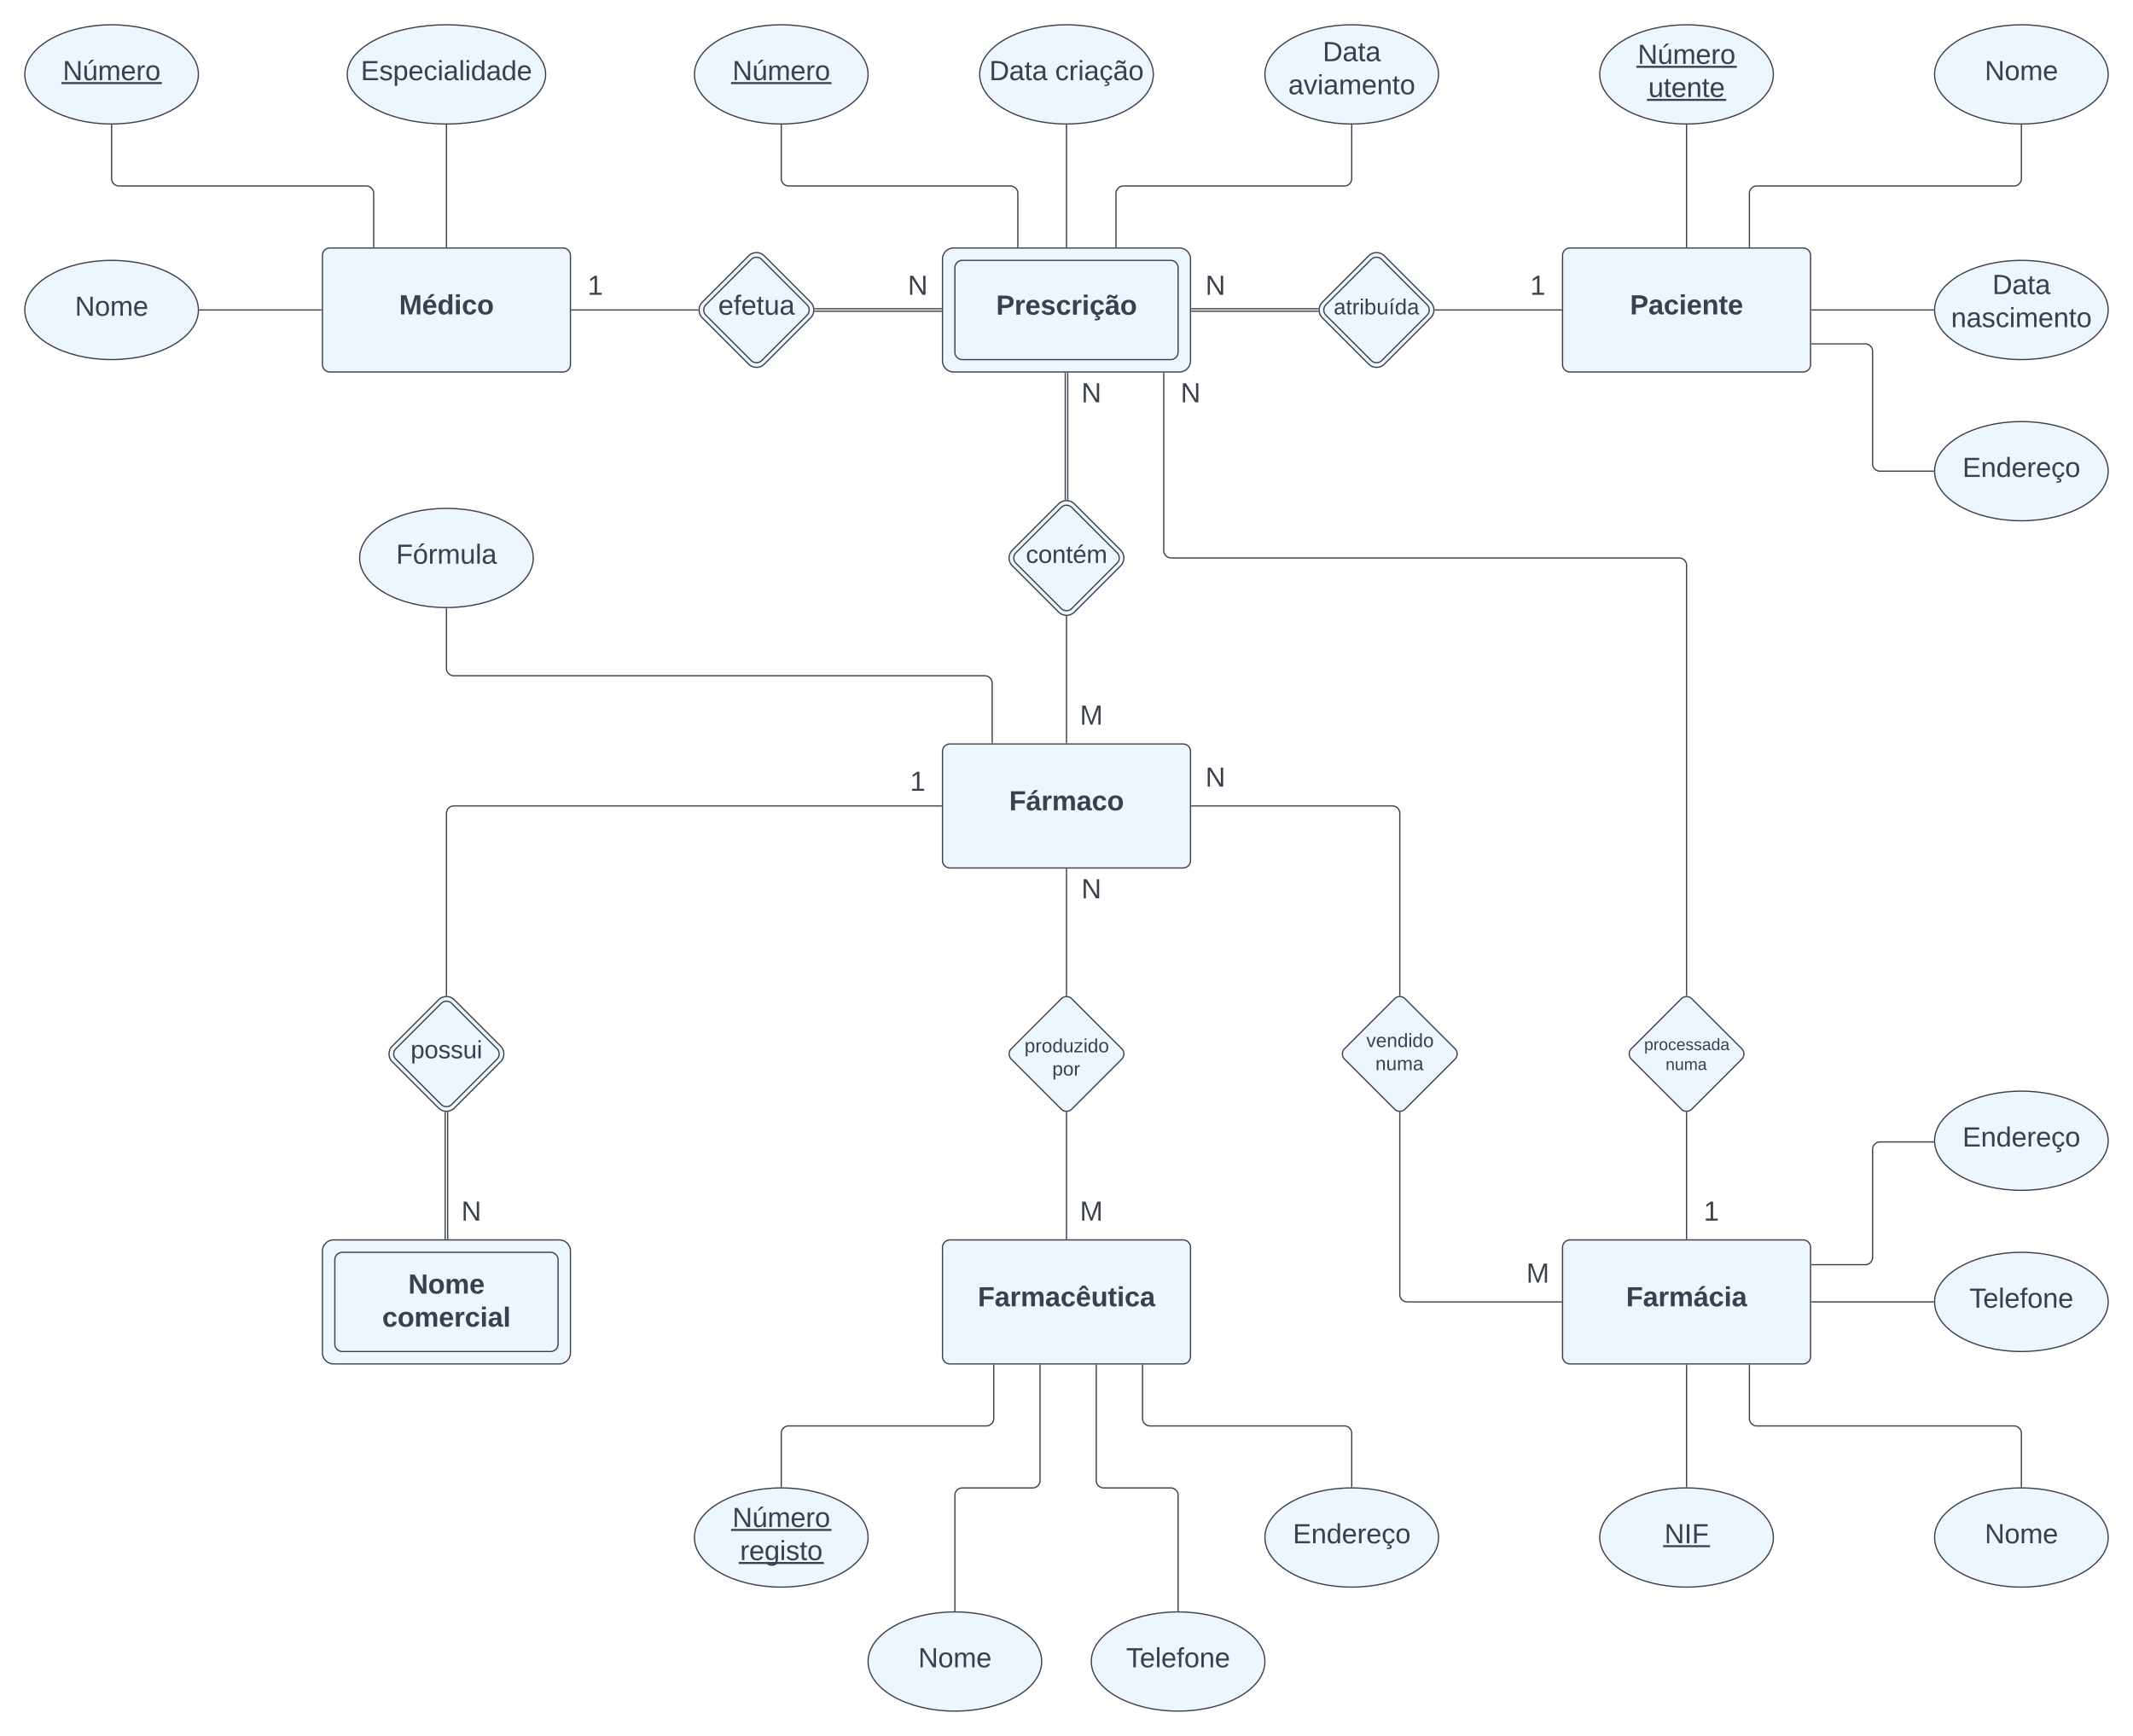 <svg xmlns="http://www.w3.org/2000/svg" xmlns:xlink="http://www.w3.org/1999/xlink" xmlns:lucid="lucid" width="1720" height="1400"><g transform="translate(-40 0)" lucid:page-tab-id="0_0"><path d="M0 0h2000v1500H0z" fill="#fff"/><path d="M800 209a9 9 0 0 1 9-9h182a9 9 0 0 1 9 9v82a9 9 0 0 1-9 9H809a9 9 0 0 1-9-9zM643.64 206.36a9 9 0 0 1 12.72 0l37.28 37.28a9 9 0 0 1 0 12.72l-37.28 37.28a9 9 0 0 1-12.72 0l-37.28-37.28a9 9 0 0 1 0-12.72zM1143.64 206.36a9 9 0 0 1 12.72 0l37.28 37.28a9 9 0 0 1 0 12.72l-37.28 37.28a9 9 0 0 1-12.72 0l-37.28-37.28a9 9 0 0 1 0-12.72zM893.64 406.36a9 9 0 0 1 12.72 0l37.28 37.28a9 9 0 0 1 0 12.72l-37.28 37.28a9 9 0 0 1-12.72 0l-37.28-37.28a9 9 0 0 1 0-12.72zM393.64 806.36a9 9 0 0 1 12.72 0l37.28 37.28a9 9 0 0 1 0 12.72l-37.28 37.28a9 9 0 0 1-12.72 0l-37.28-37.28a9 9 0 0 1 0-12.72zM300 1009a9 9 0 0 1 9-9h182a9 9 0 0 1 9 9v82a9 9 0 0 1-9 9H309a9 9 0 0 1-9-9z" stroke="#3a414a" fill="#edf5ff"/><path d="M500 220h40v20h-40z" fill="none"/><use xlink:href="#a" transform="matrix(1,0,0,1,500,220) translate(13.827 17.778)"/><path d="M810 216a6 6 0 0 1 6-6h168a6 6 0 0 1 6 6v68a6 6 0 0 1-6 6H816a6 6 0 0 1-6-6z" stroke="#3a414a" fill="#edf5ff"/><use xlink:href="#b" transform="matrix(1,0,0,1,822,222) translate(21.241 31.778)"/><path d="M300 206a6 6 0 0 1 6-6h188a6 6 0 0 1 6 6v88a6 6 0 0 1-6 6H306a6 6 0 0 1-6-6z" stroke="#3a414a" fill="#edf5ff"/><use xlink:href="#c" transform="matrix(1,0,0,1,312,212) translate(49.821 41.528)"/><path d="M1300 206a6 6 0 0 1 6-6h188a6 6 0 0 1 6 6v88a6 6 0 0 1-6 6h-188a6 6 0 0 1-6-6z" stroke="#3a414a" fill="#edf5ff"/><use xlink:href="#d" transform="matrix(1,0,0,1,1312,212) translate(42.383 41.528)"/><path d="M800 606a6 6 0 0 1 6-6h188a6 6 0 0 1 6 6v88a6 6 0 0 1-6 6H806a6 6 0 0 1-6-6z" stroke="#3a414a" fill="#edf5ff"/><use xlink:href="#e" transform="matrix(1,0,0,1,812,612) translate(41.765 41.528)"/><path d="M310 1016a6 6 0 0 1 6-6h168a6 6 0 0 1 6 6v68a6 6 0 0 1-6 6H316a6 6 0 0 1-6-6z" stroke="#3a414a" fill="#edf5ff"/><use xlink:href="#f" transform="matrix(1,0,0,1,322,1022) translate(47.198 21.278)"/><use xlink:href="#g" transform="matrix(1,0,0,1,322,1022) translate(26.179 47.944)"/><path d="M800 1006a6 6 0 0 1 6-6h188a6 6 0 0 1 6 6v88a6 6 0 0 1-6 6H806a6 6 0 0 1-6-6z" stroke="#3a414a" fill="#edf5ff"/><use xlink:href="#h" transform="matrix(1,0,0,1,812,1012) translate(16.488 41.528)"/><path d="M1300 1006a6 6 0 0 1 6-6h188a6 6 0 0 1 6 6v88a6 6 0 0 1-6 6h-188a6 6 0 0 1-6-6z" stroke="#3a414a" fill="#edf5ff"/><use xlink:href="#i" transform="matrix(1,0,0,1,1312,1012) translate(39.265 41.528)"/><path d="M200 60c0 22.1-31.34 40-70 40S60 82.1 60 60s31.34-40 70-40 70 17.9 70 40z" stroke="#3a414a" fill="#edf5ff"/><use xlink:href="#j" transform="matrix(1,0,0,1,65,25) translate(25.586 39.653)"/><path d="M200 250c0 22.1-31.34 40-70 40s-70-17.9-70-40 31.34-40 70-40 70 17.9 70 40z" stroke="#3a414a" fill="#edf5ff"/><use xlink:href="#k" transform="matrix(1,0,0,1,65,215) translate(35.432 39.653)"/><path d="M480 60c0 22.1-35.82 40-80 40s-80-17.9-80-40 35.82-40 80-40 80 17.9 80 40z" stroke="#3a414a" fill="#edf5ff"/><use xlink:href="#l" transform="matrix(1,0,0,1,325,25) translate(5.957 39.653)"/><path d="M201 250h98" stroke="#3a414a" fill="none"/><path d="M201 250.5h-.52l.02-.5-.02-.5h.53zM299.5 250.5h-.5v-1h.5z" stroke="#3a414a" stroke-width=".05" fill="#3a414a"/><path d="M400 101v98" stroke="#3a414a" fill="none"/><path d="M400 100.5h.5v.5h-1v-.52zM400.5 199.5h-1v-.5h1z" stroke="#3a414a" stroke-width=".05" fill="#3a414a"/><path d="M130 101v43a6 6 0 0 0 6 6h199.33a6 6 0 0 1 6 6v43" stroke="#3a414a" fill="none"/><path d="M130 100.5l.5-.02v.53h-1v-.52zM341.83 199.5h-1v-.5h1z" stroke="#3a414a" stroke-width=".05" fill="#3a414a"/><path d="M740 60c0 22.1-31.34 40-70 40s-70-17.9-70-40 31.34-40 70-40 70 17.9 70 40z" stroke="#3a414a" fill="#edf5ff"/><use xlink:href="#j" transform="matrix(1,0,0,1,605,25) translate(25.586 39.653)"/><path d="M670 101v43a6 6 0 0 0 6 6h178.76a6 6 0 0 1 6 6v43" stroke="#3a414a" fill="none"/><path d="M670 100.5l.5-.02v.53h-1v-.52zM861.26 199.5h-1v-.5h1z" stroke="#3a414a" stroke-width=".05" fill="#3a414a"/><path d="M970 60c0 22.1-31.34 40-70 40s-70-17.9-70-40 31.34-40 70-40 70 17.9 70 40z" stroke="#3a414a" fill="#edf5ff"/><use xlink:href="#m" transform="matrix(1,0,0,1,835,25) translate(2.747 39.653)"/><use xlink:href="#n" transform="matrix(1,0,0,1,835,25) translate(55.772 39.653)"/><path d="M900 101v98.5" stroke="#3a414a" fill="none"/><path d="M900 100.5l.5-.02v.53h-1v-.52z" stroke="#3a414a" stroke-width=".05" fill="#3a414a"/><path d="M900 199.5v.5" stroke="#3a414a" fill="none"/><path d="M1200 60c0 22.1-31.34 40-70 40s-70-17.9-70-40 31.34-40 70-40 70 17.9 70 40z" stroke="#3a414a" fill="#edf5ff"/><use xlink:href="#o" transform="matrix(1,0,0,1,1065,25) translate(41.579 24.34)"/><use xlink:href="#p" transform="matrix(1,0,0,1,1065,25) translate(13.832 51.007)"/><path d="M1130 101v43a6 6 0 0 1-6 6H945.9a6 6 0 0 0-6 6v43" stroke="#3a414a" fill="none"/><path d="M1130 100.5l.5-.02v.53h-1v-.52zM940.4 199.5h-1v-.5h1z" stroke="#3a414a" stroke-width=".05" fill="#3a414a"/><path d="M1470 60c0 22.1-31.34 40-70 40s-70-17.9-70-40 31.34-40 70-40 70 17.9 70 40z" stroke="#3a414a" fill="#edf5ff"/><use xlink:href="#q" transform="matrix(1,0,0,1,1335,25) translate(25.591 26.528)"/><use xlink:href="#r" transform="matrix(1,0,0,1,1335,25) translate(34.141 53.194)"/><path d="M1740 60c0 22.1-31.34 40-70 40s-70-17.9-70-40 31.34-40 70-40 70 17.9 70 40z" stroke="#3a414a" fill="#edf5ff"/><use xlink:href="#s" transform="matrix(1,0,0,1,1605,25) translate(35.432 39.653)"/><path d="M1740 250c0 22.1-31.34 40-70 40s-70-17.9-70-40 31.34-40 70-40 70 17.9 70 40z" stroke="#3a414a" fill="#edf5ff"/><use xlink:href="#o" transform="matrix(1,0,0,1,1605,215) translate(41.579 22.153)"/><use xlink:href="#t" transform="matrix(1,0,0,1,1605,215) translate(8.277 48.819)"/><path d="M1740 380c0 22.1-31.34 40-70 40s-70-17.9-70-40 31.34-40 70-40 70 17.9 70 40z" stroke="#3a414a" fill="#edf5ff"/><use xlink:href="#u" transform="matrix(1,0,0,1,1605,345) translate(17.5 39.653)"/><path d="M1400 101v98" stroke="#3a414a" fill="none"/><path d="M1400 100.5l.5-.02v.53h-1v-.52zM1400.5 199.5h-1v-.5h1z" stroke="#3a414a" stroke-width=".05" fill="#3a414a"/><path d="M1670 101v43a6 6 0 0 1-6 6h-207.33a6 6 0 0 0-6 6v43" stroke="#3a414a" fill="none"/><path d="M1670 100.5l.5-.02v.53h-1v-.52zM1451.17 199.5h-1v-.5h1z" stroke="#3a414a" stroke-width=".05" fill="#3a414a"/><path d="M1599 250h-98" stroke="#3a414a" fill="none"/><path d="M1599.5 250l.02.5h-.53v-1h.52zM1501 250.5h-.5v-1h.5z" stroke="#3a414a" stroke-width=".05" fill="#3a414a"/><path d="M1599 380h-43a6 6 0 0 1-6-6v-90.67a6 6 0 0 0-6-6h-43" stroke="#3a414a" fill="none"/><path d="M1599.5 380l.02.5h-.53v-1h.52zM1501 277.83h-.5v-1h.5z" stroke="#3a414a" stroke-width=".05" fill="#3a414a"/><path d="M470 450c0 22.1-31.34 40-70 40s-70-17.9-70-40 31.34-40 70-40 70 17.9 70 40z" stroke="#3a414a" fill="#edf5ff"/><use xlink:href="#v" transform="matrix(1,0,0,1,335,415) translate(24.383 39.653)"/><path d="M840.07 599v-48a6 6 0 0 0-6-6H406a6 6 0 0 1-6-6v-48" stroke="#3a414a" fill="none"/><path d="M840.57 599.5h-1v-.5h1zM400 490.5l.5-.02v.53h-1v-.52z" stroke="#3a414a" stroke-width=".05" fill="#3a414a"/><path d="M740 1240c0 22.1-31.34 40-70 40s-70-17.9-70-40 31.34-40 70-40 70 17.9 70 40z" stroke="#3a414a" fill="#edf5ff"/><use xlink:href="#q" transform="matrix(1,0,0,1,605,1205) translate(25.591 26.528)"/><use xlink:href="#w" transform="matrix(1,0,0,1,605,1205) translate(31.733 53.194)"/><path d="M880 1340c0 22.1-31.34 40-70 40s-70-17.9-70-40 31.34-40 70-40 70 17.9 70 40z" stroke="#3a414a" fill="#edf5ff"/><use xlink:href="#s" transform="matrix(1,0,0,1,745,1305) translate(35.432 39.653)"/><path d="M1200 1240c0 22.1-31.34 40-70 40s-70-17.9-70-40 31.34-40 70-40 70 17.9 70 40z" stroke="#3a414a" fill="#edf5ff"/><use xlink:href="#u" transform="matrix(1,0,0,1,1065,1205) translate(17.5 39.653)"/><path d="M670 1199v-43a6 6 0 0 1 6-6h159.33a6 6 0 0 0 6-6v-43" stroke="#3a414a" fill="none"/><path d="M670.5 1199.52l-.5-.02-.5.02v-.53h1zM841.83 1101h-1v-.5h1z" stroke="#3a414a" stroke-width=".05" fill="#3a414a"/><path d="M810 1299v-93a6 6 0 0 1 6-6h56.67a6 6 0 0 0 6-6v-93" stroke="#3a414a" fill="none"/><path d="M810.5 1299.52l-.5-.02-.5.02v-.53h1zM879.17 1101h-1v-.5h1z" stroke="#3a414a" stroke-width=".05" fill="#3a414a"/><path d="M1130 1199v-43a6 6 0 0 0-6-6H967.33a6 6 0 0 1-6-6v-43" stroke="#3a414a" fill="none"/><path d="M1130.5 1199.52l-.5-.02-.5.02v-.53h1zM961.83 1101h-1v-.5h1z" stroke="#3a414a" stroke-width=".05" fill="#3a414a"/><path d="M1060 1340c0 22.1-31.34 40-70 40s-70-17.9-70-40 31.34-40 70-40 70 17.9 70 40z" stroke="#3a414a" fill="#edf5ff"/><use xlink:href="#x" transform="matrix(1,0,0,1,925,1305) translate(23.086 39.653)"/><path d="M990 1299v-93a6 6 0 0 0-6-6h-54a6 6 0 0 1-6-6v-93" stroke="#3a414a" fill="none"/><path d="M990.5 1299.52l-.5-.02-.5.02v-.53h1zM924.5 1101h-1v-.5h1z" stroke="#3a414a" stroke-width=".05" fill="#3a414a"/><path d="M1470 1240c0 22.1-31.34 40-70 40s-70-17.9-70-40 31.34-40 70-40 70 17.9 70 40z" stroke="#3a414a" fill="#edf5ff"/><use xlink:href="#y" transform="matrix(1,0,0,1,1335,1205) translate(47.16 39.653)"/><path d="M1740 1240c0 22.1-31.34 40-70 40s-70-17.9-70-40 31.34-40 70-40 70 17.9 70 40z" stroke="#3a414a" fill="#edf5ff"/><use xlink:href="#s" transform="matrix(1,0,0,1,1605,1205) translate(35.432 39.653)"/><path d="M1740 1050c0 22.1-31.34 40-70 40s-70-17.9-70-40 31.34-40 70-40 70 17.9 70 40z" stroke="#3a414a" fill="#edf5ff"/><use xlink:href="#x" transform="matrix(1,0,0,1,1605,1015) translate(23.086 39.653)"/><path d="M1740 920c0 22.1-31.34 40-70 40s-70-17.9-70-40 31.34-40 70-40 70 17.9 70 40z" stroke="#3a414a" fill="#edf5ff"/><use xlink:href="#u" transform="matrix(1,0,0,1,1605,885) translate(17.5 39.653)"/><path d="M1400 1101v98" stroke="#3a414a" fill="none"/><path d="M1400.5 1101h-1v-.5h1zM1400.5 1199.52l-.5-.02-.5.02v-.53h1z" stroke="#3a414a" stroke-width=".05" fill="#3a414a"/><path d="M1450.67 1101v43a6 6 0 0 0 6 6H1664a6 6 0 0 1 6 6v43" stroke="#3a414a" fill="none"/><path d="M1451.17 1101h-1v-.5h1zM1670.5 1199.52l-.5-.02-.5.02v-.53h1z" stroke="#3a414a" stroke-width=".05" fill="#3a414a"/><path d="M1501 1050h98" stroke="#3a414a" fill="none"/><path d="M1501 1050.5h-.5v-1h.5zM1599.5 1050l.02.5h-.53v-1h.52z" stroke="#3a414a" stroke-width=".05" fill="#3a414a"/><path d="M1501 1020h43.02a6 6 0 0 0 6-6v-87.03a6 6 0 0 1 6-6h43" stroke="#3a414a" fill="none"/><path d="M1501 1020.5h-.5v-1h.5zM1599.55 921.47h-.53v-1h.5z" stroke="#3a414a" stroke-width=".05" fill="#3a414a"/><path d="M645.76 209.24a6 6 0 0 1 8.48 0l36.52 36.52a6 6 0 0 1 0 8.48l-36.52 36.52a6 6 0 0 1-8.48 0l-36.52-36.52a6 6 0 0 1 0-8.48z" stroke="#3a414a" fill="#edf5ff"/><use xlink:href="#z" transform="matrix(1,0,0,1,610,210) translate(9.141 43.788)"/><path d="M501 250h101.73" stroke="#3a414a" fill="none"/><path d="M501 250.5h-.5v-1h.5zM603.23 250l.04.5h-.56v-1h.57z" stroke="#3a414a" stroke-width=".05" fill="#3a414a"/><path d="M697.27 249H799M697.27 251H799" stroke="#3a414a" fill="none"/><path d="M697.3 249.5h-.57l-.07-1h.63zM697.3 251.5h-.65l.08-1h.56zM799.5 249.5h-.5v-1h.5zM799.5 251.5h-.5v-1h.5z" stroke="#3a414a" stroke-width=".05" fill="#3a414a"/><path d="M1001 249h101.73M1001 251h101.73" stroke="#3a414a" fill="none"/><path d="M1001 249.5h-.5v-1h.5zM1001 251.5h-.5v-1h.5zM1103.34 248.5l-.07 1h-.56v-1h.65zM1103.34 251.5h-.63v-1h.57z" stroke="#3a414a" stroke-width=".05" fill="#3a414a"/><path d="M1197.27 250H1299" stroke="#3a414a" fill="none"/><path d="M1197.3 250.5h-.57l.04-.5-.04-.5h.56zM1299.5 250.5h-.5v-1h.5z" stroke="#3a414a" stroke-width=".05" fill="#3a414a"/><path d="M901 301v101.73M899 301v101.73" stroke="#3a414a" fill="none"/><path d="M901.5 301h-1v-.5h1zM899.5 301h-1v-.5h1zM901.5 403.35l-1-.08v-.56h1zM899.5 403.27l-1 .07v-.63h1z" stroke="#3a414a" stroke-width=".05" fill="#3a414a"/><path d="M900 497.27V599" stroke="#3a414a" fill="none"/><path d="M900 496.77l.5-.04v.56h-1v-.57zM900.5 599.5h-1v-.5h1z" stroke="#3a414a" stroke-width=".05" fill="#3a414a"/><path d="M1145.76 209.24a6 6 0 0 1 8.48 0l36.52 36.52a6 6 0 0 1 0 8.48l-36.52 36.52a6 6 0 0 1-8.48 0l-36.52-36.52a6 6 0 0 1 0-8.48z" stroke="#3a414a" fill="#edf5ff"/><use xlink:href="#A" transform="matrix(1,0,0,1,1110,210) translate(5.481 43.556)"/><path d="M895.76 409.24a6 6 0 0 1 8.48 0l36.52 36.52a6 6 0 0 1 0 8.48l-36.52 36.52a6 6 0 0 1-8.48 0l-36.52-36.52a6 6 0 0 1 0-8.48z" stroke="#3a414a" fill="#edf5ff"/><use xlink:href="#B" transform="matrix(1,0,0,1,860,410) translate(7.25 44)"/><path d="M760 220h40v20h-40z" fill="none"/><use xlink:href="#C" transform="matrix(1,0,0,1,760,220) translate(12.006 17.778)"/><path d="M1000 220h40v20h-40z" fill="none"/><use xlink:href="#C" transform="matrix(1,0,0,1,1000,220) translate(12.006 17.778)"/><path d="M1260 220h40v20h-40z" fill="none"/><use xlink:href="#a" transform="matrix(1,0,0,1,1260,220) translate(13.827 17.778)"/><path d="M900 560h40v40h-40z" fill="none"/><use xlink:href="#D" transform="matrix(1,0,0,1,900,560) translate(10.772 24.444)"/><path d="M900 300h40v40h-40z" fill="none"/><use xlink:href="#C" transform="matrix(1,0,0,1,900,300) translate(12.006 24.444)"/><path d="M395.76 809.24a6 6 0 0 1 8.48 0l36.52 36.52a6 6 0 0 1 0 8.48l-36.52 36.52a6 6 0 0 1-8.48 0l-36.52-36.52a6 6 0 0 1 0-8.48z" stroke="#3a414a" fill="#edf5ff"/><use xlink:href="#E" transform="matrix(1,0,0,1,360,810) translate(11.144 43.5)"/><path d="M401 897.27V999M399 897.27V999" stroke="#3a414a" fill="none"/><path d="M401.5 897.3h-1v-.57l1-.07zM398.5 896.66l1 .07v.56h-1v-.65zM401.5 999.5h-1v-.5h1zM399.5 999.5h-1v-.5h1z" stroke="#3a414a" stroke-width=".05" fill="#3a414a"/><path d="M400 802.73V656a6 6 0 0 1 6-6h393" stroke="#3a414a" fill="none"/><path d="M400.5 803.27l-.5-.04-.5.04v-.56h1zM799.5 650.5h-.5v-1h.5z" stroke="#3a414a" stroke-width=".05" fill="#3a414a"/><path d="M400 960h40v40h-40z" fill="none"/><use xlink:href="#C" transform="matrix(1,0,0,1,400,960) translate(12.006 24.444)"/><path d="M760 620h40v20h-40z" fill="none"/><use xlink:href="#a" transform="matrix(1,0,0,1,760,620) translate(13.827 17.778)"/><path d="M895.76 805.5a6 6 0 0 1 8.48 0l40.27 40.26a6 6 0 0 1 0 8.48l-40.26 40.27a6 6 0 0 1-8.48 0l-40.27-40.26a6 6 0 0 1 0-8.48z" stroke="#3a414a" fill="#edf5ff"/><use xlink:href="#F" transform="matrix(1,0,0,1,856.25,806.25) translate(9.912 42.454)"/><use xlink:href="#G" transform="matrix(1,0,0,1,856.25,806.25) translate(32.292 61.121)"/><path d="M900 897.27V999" stroke="#3a414a" fill="none"/><path d="M900 896.77l.5-.04v.55h-1v-.55zM900.5 999.5h-1v-.5h1z" stroke="#3a414a" stroke-width=".05" fill="#3a414a"/><path d="M900 802.73V701" stroke="#3a414a" fill="none"/><path d="M900.5 803.27l-.5-.04-.5.04v-.55h1zM900.5 701h-1v-.5h1z" stroke="#3a414a" stroke-width=".05" fill="#3a414a"/><path d="M900 960h40v40h-40z" fill="none"/><use xlink:href="#D" transform="matrix(1,0,0,1,900,960) translate(10.772 24.444)"/><path d="M900 700h40v40h-40z" fill="none"/><use xlink:href="#C" transform="matrix(1,0,0,1,900,700) translate(12.006 24.444)"/><path d="M1395.76 805.5a6 6 0 0 1 8.48 0l40.27 40.26a6 6 0 0 1 0 8.48l-40.26 40.27a6 6 0 0 1-8.48 0l-40.27-40.26a6 6 0 0 1 0-8.48z" stroke="#3a414a" fill="#edf5ff"/><use xlink:href="#H" transform="matrix(1,0,0,1,1356.25,806.25) translate(9.579 40.677)"/><use xlink:href="#I" transform="matrix(1,0,0,1,1356.25,806.25) translate(26.857 56.677)"/><path d="M978.4 301v143a6 6 0 0 0 6 6H1394a6 6 0 0 1 6 6v346.73" stroke="#3a414a" fill="none"/><path d="M978.9 301h-1v-.5h1zM1400.5 803.27l-.5-.04-.5.04v-.55h1z" stroke="#3a414a" stroke-width=".05" fill="#3a414a"/><path d="M1400 897.27V999" stroke="#3a414a" fill="none"/><path d="M1400 896.77l.5-.04v.55h-1v-.55zM1400.5 999.5h-1v-.5h1z" stroke="#3a414a" stroke-width=".05" fill="#3a414a"/><path d="M980 300h40v40h-40z" fill="none"/><use xlink:href="#C" transform="matrix(1,0,0,1,980,300) translate(12.006 24.444)"/><path d="M1400 960h40v40h-40z" fill="none"/><use xlink:href="#a" transform="matrix(1,0,0,1,1400,960) translate(13.827 24.444)"/><path d="M1164.5 805.5a6 6 0 0 1 8.5 0l40.26 40.26a6 6 0 0 1 0 8.48L1173 894.5a6 6 0 0 1-8.5 0l-40.26-40.26a6 6 0 0 1 0-8.48z" stroke="#3a414a" fill="#edf5ff"/><use xlink:href="#J" transform="matrix(1,0,0,1,1125,806.25) translate(16.804 38.194)"/><use xlink:href="#K" transform="matrix(1,0,0,1,1125,806.25) translate(24.082 56.861)"/><path d="M1001 650h161.75a6 6 0 0 1 6 6v146.73" stroke="#3a414a" fill="none"/><path d="M1001 650.5h-.5v-1h.5zM1169.25 803.27l-.5-.04-.5.04v-.55h1z" stroke="#3a414a" stroke-width=".05" fill="#3a414a"/><path d="M1168.75 897.27V1044a6 6 0 0 0 6 6H1299" stroke="#3a414a" fill="none"/><path d="M1168.75 896.77l.5-.04v.55h-1v-.55zM1299.5 1050.5h-.5v-1h.5z" stroke="#3a414a" stroke-width=".05" fill="#3a414a"/><path d="M1260 1010h40v40h-40z" fill="none"/><g><use xlink:href="#D" transform="matrix(1,0,0,1,1260,1010) translate(10.772 24.444)"/></g><path d="M1000 610h40v40h-40z" fill="none"/><g><use xlink:href="#C" transform="matrix(1,0,0,1,1000,610) translate(12.006 24.444)"/></g><defs><path fill="#3a414a" d="M27 0v-27h64v-190l-56 39v-29l58-41h29v221h61V0H27" id="L"/><use transform="matrix(0.062,0,0,0.062,0,0)" xlink:href="#L" id="a"/><path fill="#3a414a" d="M24-248c93 1 206-16 204 79-1 75-69 88-152 82V0H24v-248zm52 121c47 0 100 7 100-41 0-47-54-39-100-39v80" id="M"/><path fill="#3a414a" d="M135-150c-39-12-60 13-60 57V0H25l-1-190h47c2 13-1 29 3 40 6-28 27-53 61-41v41" id="N"/><path fill="#3a414a" d="M185-48c-13 30-37 53-82 52C43 2 14-33 14-96s30-98 90-98c62 0 83 45 84 108H66c0 31 8 55 39 56 18 0 30-7 34-22zm-45-69c5-46-57-63-70-21-2 6-4 13-4 21h74" id="O"/><path fill="#3a414a" d="M137-138c1-29-70-34-71-4 15 46 118 7 119 86 1 83-164 76-172 9l43-7c4 19 20 25 44 25 33 8 57-30 24-41C81-84 22-81 20-136c-2-80 154-74 161-7" id="P"/><path fill="#3a414a" d="M190-63c-7 42-38 67-86 67-59 0-84-38-90-98-12-110 154-137 174-36l-49 2c-2-19-15-32-35-32-30 0-35 28-38 64-6 74 65 87 74 30" id="Q"/><path fill="#3a414a" d="M25-224v-37h50v37H25zM25 0v-190h50V0H25" id="R"/><path fill="#3a414a" d="M190-63c-7 42-38 67-86 67-59 0-84-38-90-98-12-110 154-137 174-36l-49 2c-2-19-15-32-35-32-30 0-35 28-38 64-6 74 65 87 74 30zm-84 77c20 1 33 9 33 27 0 32-36 36-71 33V53c15 1 39 4 39-11 0-13-16-12-31-12L87 0h25" id="S"/><path fill="#3a414a" d="M132-34C116-15 102 5 68 4 31 3 10-16 10-54c-1-60 55-63 116-61 1-26-3-47-28-47-18 1-26 9-28 27l-52-2c7-38 36-58 82-57s74 22 75 68l1 82c-1 14 12 18 25 15v27c-30 8-71 5-69-32zm-48 3c29 0 43-24 42-57-32 0-66-3-65 30 0 17 8 27 23 27zm82-228c-2 27-9 52-40 51-27-1-66-46-73 0H29c0-29 9-51 39-51 28 0 66 44 74 0h24" id="T"/><path fill="#3a414a" d="M110-194c64 0 96 36 96 99 0 64-35 99-97 99-61 0-95-36-95-99 0-62 34-99 96-99zm-1 164c35 0 45-28 45-65 0-40-10-65-43-65-34 0-45 26-45 65 0 36 10 65 43 65" id="U"/><g id="b"><use transform="matrix(0.062,0,0,0.062,0,0)" xlink:href="#M"/><use transform="matrix(0.062,0,0,0.062,14.815,0)" xlink:href="#N"/><use transform="matrix(0.062,0,0,0.062,23.457,0)" xlink:href="#O"/><use transform="matrix(0.062,0,0,0.062,35.802,0)" xlink:href="#P"/><use transform="matrix(0.062,0,0,0.062,48.148,0)" xlink:href="#Q"/><use transform="matrix(0.062,0,0,0.062,60.494,0)" xlink:href="#N"/><use transform="matrix(0.062,0,0,0.062,69.136,0)" xlink:href="#R"/><use transform="matrix(0.062,0,0,0.062,75.309,0)" xlink:href="#S"/><use transform="matrix(0.062,0,0,0.062,87.654,0)" xlink:href="#T"/><use transform="matrix(0.062,0,0,0.062,100,0)" xlink:href="#U"/></g><path fill="#3a414a" d="M230 0l2-204L168 0h-37L68-204 70 0H24v-248h70l56 185 57-185h69V0h-46" id="V"/><path fill="#3a414a" d="M185-48c-13 30-37 53-82 52C43 2 14-33 14-96s30-98 90-98c62 0 83 45 84 108H66c0 31 8 55 39 56 18 0 30-7 34-22zm-45-69c5-46-57-63-70-21-2 6-4 13-4 21h74zm-67-91v-5l45-51h45v8l-60 48H73" id="W"/><path fill="#3a414a" d="M88-194c31-1 46 15 58 34l-1-101h50l1 261h-48c-2-10 0-23-3-31C134-8 116 4 84 4 32 4 16-41 15-95c0-56 19-97 73-99zm17 164c33 0 40-30 41-66 1-37-9-64-41-64s-38 30-39 65c0 43 13 65 39 65" id="X"/><g id="c"><use transform="matrix(0.062,0,0,0.062,0,0)" xlink:href="#V"/><use transform="matrix(0.062,0,0,0.062,18.457,0)" xlink:href="#W"/><use transform="matrix(0.062,0,0,0.062,30.802,0)" xlink:href="#X"/><use transform="matrix(0.062,0,0,0.062,44.321,0)" xlink:href="#R"/><use transform="matrix(0.062,0,0,0.062,50.494,0)" xlink:href="#Q"/><use transform="matrix(0.062,0,0,0.062,62.84,0)" xlink:href="#U"/></g><path fill="#3a414a" d="M133-34C117-15 103 5 69 4 32 3 11-16 11-54c-1-60 55-63 116-61 1-26-3-47-28-47-18 1-26 9-28 27l-52-2c7-38 36-58 82-57s74 22 75 68l1 82c-1 14 12 18 25 15v27c-30 8-71 5-69-32zm-48 3c29 0 43-24 42-57-32 0-66-3-65 30 0 17 8 27 23 27" id="Y"/><path fill="#3a414a" d="M135-194c87-1 58 113 63 194h-50c-7-57 23-157-34-157-59 0-34 97-39 157H25l-1-190h47c2 12-1 28 3 38 12-26 28-41 61-42" id="Z"/><path fill="#3a414a" d="M115-3C79 11 28 4 28-45v-112H4v-33h27l15-45h31v45h36v33H77v99c-1 23 16 31 38 25v30" id="aa"/><g id="d"><use transform="matrix(0.062,0,0,0.062,0,0)" xlink:href="#M"/><use transform="matrix(0.062,0,0,0.062,14.815,0)" xlink:href="#Y"/><use transform="matrix(0.062,0,0,0.062,27.16,0)" xlink:href="#Q"/><use transform="matrix(0.062,0,0,0.062,39.506,0)" xlink:href="#R"/><use transform="matrix(0.062,0,0,0.062,45.679,0)" xlink:href="#O"/><use transform="matrix(0.062,0,0,0.062,58.025,0)" xlink:href="#Z"/><use transform="matrix(0.062,0,0,0.062,71.543,0)" xlink:href="#aa"/><use transform="matrix(0.062,0,0,0.062,78.889,0)" xlink:href="#O"/></g><path fill="#3a414a" d="M76-208v77h127v40H76V0H24v-248h183v40H76" id="ab"/><path fill="#3a414a" d="M132-34C116-15 102 5 68 4 31 3 10-16 10-54c-1-60 55-63 116-61 1-26-3-47-28-47-18 1-26 9-28 27l-52-2c7-38 36-58 82-57s74 22 75 68l1 82c-1 14 12 18 25 15v27c-30 8-71 5-69-32zm-48 3c29 0 43-24 42-57-32 0-66-3-65 30 0 17 8 27 23 27zM66-208v-5l45-51h45v8l-60 48H66" id="ac"/><path fill="#3a414a" d="M220-157c-53 9-28 100-34 157h-49v-107c1-27-5-49-29-50C55-147 81-57 75 0H25l-1-190h47c2 12-1 28 3 38 10-53 101-56 108 0 13-22 24-43 59-42 82 1 51 116 57 194h-49v-107c-1-25-5-48-29-50" id="ad"/><g id="e"><use transform="matrix(0.062,0,0,0.062,0,0)" xlink:href="#ab"/><use transform="matrix(0.062,0,0,0.062,13.519,0)" xlink:href="#ac"/><use transform="matrix(0.062,0,0,0.062,25.864,0)" xlink:href="#N"/><use transform="matrix(0.062,0,0,0.062,34.506,0)" xlink:href="#ad"/><use transform="matrix(0.062,0,0,0.062,54.259,0)" xlink:href="#Y"/><use transform="matrix(0.062,0,0,0.062,66.605,0)" xlink:href="#Q"/><use transform="matrix(0.062,0,0,0.062,78.951,0)" xlink:href="#U"/></g><path fill="#3a414a" d="M175 0L67-191c6 58 2 128 3 191H24v-248h59L193-55c-6-58-2-129-3-193h46V0h-61" id="ae"/><g id="f"><use transform="matrix(0.062,0,0,0.062,0,0)" xlink:href="#ae"/><use transform="matrix(0.062,0,0,0.062,15.988,0)" xlink:href="#U"/><use transform="matrix(0.062,0,0,0.062,29.506,0)" xlink:href="#ad"/><use transform="matrix(0.062,0,0,0.062,49.259,0)" xlink:href="#O"/></g><path fill="#3a414a" d="M25 0v-261h50V0H25" id="af"/><g id="g"><use transform="matrix(0.062,0,0,0.062,0,0)" xlink:href="#Q"/><use transform="matrix(0.062,0,0,0.062,12.346,0)" xlink:href="#U"/><use transform="matrix(0.062,0,0,0.062,25.864,0)" xlink:href="#ad"/><use transform="matrix(0.062,0,0,0.062,45.617,0)" xlink:href="#O"/><use transform="matrix(0.062,0,0,0.062,57.963,0)" xlink:href="#N"/><use transform="matrix(0.062,0,0,0.062,66.605,0)" xlink:href="#Q"/><use transform="matrix(0.062,0,0,0.062,78.951,0)" xlink:href="#R"/><use transform="matrix(0.062,0,0,0.062,85.123,0)" xlink:href="#Y"/><use transform="matrix(0.062,0,0,0.062,97.469,0)" xlink:href="#af"/></g><path fill="#3a414a" d="M185-48c-13 30-37 53-82 52C43 2 14-33 14-96s30-98 90-98c62 0 83 45 84 108H66c0 31 8 55 39 56 18 0 30-7 34-22zm-45-69c5-46-57-63-70-21-2 6-4 13-4 21h74zm29-96v5h-28c-13-11-23-24-37-34l-37 34H39c9-26 32-39 45-61h41" id="ag"/><path fill="#3a414a" d="M85 4C-2 5 27-109 22-190h50c7 57-23 150 33 157 60-5 35-97 40-157h50l1 190h-47c-2-12 1-28-3-38-12 25-28 42-61 42" id="ah"/><g id="h"><use transform="matrix(0.062,0,0,0.062,0,0)" xlink:href="#ab"/><use transform="matrix(0.062,0,0,0.062,13.519,0)" xlink:href="#Y"/><use transform="matrix(0.062,0,0,0.062,25.864,0)" xlink:href="#N"/><use transform="matrix(0.062,0,0,0.062,34.506,0)" xlink:href="#ad"/><use transform="matrix(0.062,0,0,0.062,54.259,0)" xlink:href="#Y"/><use transform="matrix(0.062,0,0,0.062,66.605,0)" xlink:href="#Q"/><use transform="matrix(0.062,0,0,0.062,78.951,0)" xlink:href="#ag"/><use transform="matrix(0.062,0,0,0.062,91.296,0)" xlink:href="#ah"/><use transform="matrix(0.062,0,0,0.062,104.815,0)" xlink:href="#aa"/><use transform="matrix(0.062,0,0,0.062,112.16,0)" xlink:href="#R"/><use transform="matrix(0.062,0,0,0.062,118.333,0)" xlink:href="#Q"/><use transform="matrix(0.062,0,0,0.062,130.679,0)" xlink:href="#Y"/></g><g id="i"><use transform="matrix(0.062,0,0,0.062,0,0)" xlink:href="#ab"/><use transform="matrix(0.062,0,0,0.062,13.519,0)" xlink:href="#Y"/><use transform="matrix(0.062,0,0,0.062,25.864,0)" xlink:href="#N"/><use transform="matrix(0.062,0,0,0.062,34.506,0)" xlink:href="#ad"/><use transform="matrix(0.062,0,0,0.062,54.259,0)" xlink:href="#ac"/><use transform="matrix(0.062,0,0,0.062,66.605,0)" xlink:href="#Q"/><use transform="matrix(0.062,0,0,0.062,78.951,0)" xlink:href="#R"/><use transform="matrix(0.062,0,0,0.062,85.123,0)" xlink:href="#Y"/></g><path fill="#3a414a" d="M190 0L58-211 59 0H30v-248h39L202-35l-2-213h31V0h-41" id="ai"/><path fill="#3a414a" d="M85 4C-4 8 31-112 24-190h32v120c0 31 7 50 39 49 72-2 45-101 50-169h31l1 190h-30c-1-10 1-25-2-33-11 22-28 36-60 37zM73-211c8-23 27-35 38-54h36v5l-58 49H73" id="aj"/><path fill="#3a414a" d="M210-169c-67 3-38 105-44 169h-31v-121c0-29-5-50-35-48C34-165 62-65 56 0H25l-1-190h30c1 10-1 24 2 32 10-44 99-50 107 0 11-21 27-35 58-36 85-2 47 119 55 194h-31v-121c0-29-5-49-35-48" id="ak"/><path fill="#3a414a" d="M100-194c63 0 86 42 84 106H49c0 40 14 67 53 68 26 1 43-12 49-29l28 8c-11 28-37 45-77 45C44 4 14-33 15-96c1-61 26-98 85-98zm52 81c6-60-76-77-97-28-3 7-6 17-6 28h103" id="al"/><path fill="#3a414a" d="M114-163C36-179 61-72 57 0H25l-1-190h30c1 12-1 29 2 39 6-27 23-49 58-41v29" id="am"/><path fill="#3a414a" d="M100-194c62-1 85 37 85 99 1 63-27 99-86 99S16-35 15-95c0-66 28-99 85-99zM99-20c44 1 53-31 53-75 0-43-8-75-51-75s-53 32-53 75 10 74 51 75" id="an"/><g id="j"><use transform="matrix(0.062,0,0,0.062,0,0)" xlink:href="#ai"/><use transform="matrix(0.062,0,0,0.062,15.988,0)" xlink:href="#aj"/><use transform="matrix(0.062,0,0,0.062,28.333,0)" xlink:href="#ak"/><use transform="matrix(0.062,0,0,0.062,46.79,0)" xlink:href="#al"/><use transform="matrix(0.062,0,0,0.062,59.136,0)" xlink:href="#am"/><use transform="matrix(0.062,0,0,0.062,66.481,0)" xlink:href="#an"/><path fill="#3a414a" d="M-1.1 1.54h81.04v1.63H-1.1z"/></g><g id="k"><use transform="matrix(0.062,0,0,0.062,0,0)" xlink:href="#ai"/><use transform="matrix(0.062,0,0,0.062,15.988,0)" xlink:href="#an"/><use transform="matrix(0.062,0,0,0.062,28.333,0)" xlink:href="#ak"/><use transform="matrix(0.062,0,0,0.062,46.79,0)" xlink:href="#al"/></g><path fill="#3a414a" d="M30 0v-248h187v28H63v79h144v27H63v87h162V0H30" id="ao"/><path fill="#3a414a" d="M135-143c-3-34-86-38-87 0 15 53 115 12 119 90S17 21 10-45l28-5c4 36 97 45 98 0-10-56-113-15-118-90-4-57 82-63 122-42 12 7 21 19 24 35" id="ap"/><path fill="#3a414a" d="M115-194c55 1 70 41 70 98S169 2 115 4C84 4 66-9 55-30l1 105H24l-1-265h31l2 30c10-21 28-34 59-34zm-8 174c40 0 45-34 45-75s-6-73-45-74c-42 0-51 32-51 76 0 43 10 73 51 73" id="aq"/><path fill="#3a414a" d="M96-169c-40 0-48 33-48 73s9 75 48 75c24 0 41-14 43-38l32 2c-6 37-31 61-74 61-59 0-76-41-82-99-10-93 101-131 147-64 4 7 5 14 7 22l-32 3c-4-21-16-35-41-35" id="ar"/><path fill="#3a414a" d="M24-231v-30h32v30H24zM24 0v-190h32V0H24" id="as"/><path fill="#3a414a" d="M141-36C126-15 110 5 73 4 37 3 15-17 15-53c-1-64 63-63 125-63 3-35-9-54-41-54-24 1-41 7-42 31l-33-3c5-37 33-52 76-52 45 0 72 20 72 64v82c-1 20 7 32 28 27v20c-31 9-61-2-59-35zM48-53c0 20 12 33 32 33 41-3 63-29 60-74-43 2-92-5-92 41" id="at"/><path fill="#3a414a" d="M24 0v-261h32V0H24" id="au"/><path fill="#3a414a" d="M85-194c31 0 48 13 60 33l-1-100h32l1 261h-30c-2-10 0-23-3-31C134-8 116 4 85 4 32 4 16-35 15-94c0-66 23-100 70-100zm9 24c-40 0-46 34-46 75 0 40 6 74 45 74 42 0 51-32 51-76 0-42-9-74-50-73" id="av"/><g id="l"><use transform="matrix(0.062,0,0,0.062,0,0)" xlink:href="#ao"/><use transform="matrix(0.062,0,0,0.062,14.815,0)" xlink:href="#ap"/><use transform="matrix(0.062,0,0,0.062,25.926,0)" xlink:href="#aq"/><use transform="matrix(0.062,0,0,0.062,38.272,0)" xlink:href="#al"/><use transform="matrix(0.062,0,0,0.062,50.617,0)" xlink:href="#ar"/><use transform="matrix(0.062,0,0,0.062,61.728,0)" xlink:href="#as"/><use transform="matrix(0.062,0,0,0.062,66.605,0)" xlink:href="#at"/><use transform="matrix(0.062,0,0,0.062,78.951,0)" xlink:href="#au"/><use transform="matrix(0.062,0,0,0.062,83.827,0)" xlink:href="#as"/><use transform="matrix(0.062,0,0,0.062,88.704,0)" xlink:href="#av"/><use transform="matrix(0.062,0,0,0.062,101.049,0)" xlink:href="#at"/><use transform="matrix(0.062,0,0,0.062,113.395,0)" xlink:href="#av"/><use transform="matrix(0.062,0,0,0.062,125.741,0)" xlink:href="#al"/></g><path fill="#3a414a" d="M30-248c118-7 216 8 213 122C240-48 200 0 122 0H30v-248zM63-27c89 8 146-16 146-99s-60-101-146-95v194" id="aw"/><path fill="#3a414a" d="M59-47c-2 24 18 29 38 22v24C64 9 27 4 27-40v-127H5v-23h24l9-43h21v43h35v23H59v120" id="ax"/><g id="m"><use transform="matrix(0.062,0,0,0.062,0,0)" xlink:href="#aw"/><use transform="matrix(0.062,0,0,0.062,15.988,0)" xlink:href="#at"/><use transform="matrix(0.062,0,0,0.062,28.333,0)" xlink:href="#ax"/><use transform="matrix(0.062,0,0,0.062,34.506,0)" xlink:href="#at"/></g><path fill="#3a414a" d="M96-169c-40 0-48 33-48 73s9 75 48 75c24 0 41-14 43-38l32 2c-6 37-31 61-74 61-59 0-76-41-82-99-10-93 101-131 147-64 4 7 5 14 7 22l-32 3c-4-21-16-35-41-35zm3 187c19-1 33 8 33 26 0 31-30 33-64 32V58c18 2 39 4 41-13 1-15-18-13-34-13L87 0h19" id="ay"/><path fill="#3a414a" d="M141-36C126-15 110 5 73 4 37 3 15-17 15-53c-1-64 63-63 125-63 3-35-9-54-41-54-24 1-41 7-42 31l-33-3c5-37 33-52 76-52 45 0 72 20 72 64v82c-1 20 7 32 28 27v20c-31 9-61-2-59-35zM48-53c0 20 12 33 32 33 41-3 63-29 60-74-43 2-92-5-92 41zm117-205c-3 23-9 48-36 47-26-1-65-44-74 0H39c4-23 8-48 36-47s64 44 74 0h16" id="az"/><g id="n"><use transform="matrix(0.062,0,0,0.062,0,0)" xlink:href="#ar"/><use transform="matrix(0.062,0,0,0.062,11.111,0)" xlink:href="#am"/><use transform="matrix(0.062,0,0,0.062,18.457,0)" xlink:href="#as"/><use transform="matrix(0.062,0,0,0.062,23.333,0)" xlink:href="#at"/><use transform="matrix(0.062,0,0,0.062,35.679,0)" xlink:href="#ay"/><use transform="matrix(0.062,0,0,0.062,46.79,0)" xlink:href="#az"/><use transform="matrix(0.062,0,0,0.062,59.136,0)" xlink:href="#an"/></g><g id="o"><use transform="matrix(0.062,0,0,0.062,0,0)" xlink:href="#aw"/><use transform="matrix(0.062,0,0,0.062,15.988,0)" xlink:href="#at"/><use transform="matrix(0.062,0,0,0.062,28.333,0)" xlink:href="#ax"/><use transform="matrix(0.062,0,0,0.062,34.506,0)" xlink:href="#at"/></g><path fill="#3a414a" d="M108 0H70L1-190h34L89-25l56-165h34" id="aA"/><path fill="#3a414a" d="M117-194c89-4 53 116 60 194h-32v-121c0-31-8-49-39-48C34-167 62-67 57 0H25l-1-190h30c1 10-1 24 2 32 11-22 29-35 61-36" id="aB"/><g id="p"><use transform="matrix(0.062,0,0,0.062,0,0)" xlink:href="#at"/><use transform="matrix(0.062,0,0,0.062,12.346,0)" xlink:href="#aA"/><use transform="matrix(0.062,0,0,0.062,23.457,0)" xlink:href="#as"/><use transform="matrix(0.062,0,0,0.062,28.333,0)" xlink:href="#at"/><use transform="matrix(0.062,0,0,0.062,40.679,0)" xlink:href="#ak"/><use transform="matrix(0.062,0,0,0.062,59.136,0)" xlink:href="#al"/><use transform="matrix(0.062,0,0,0.062,71.481,0)" xlink:href="#aB"/><use transform="matrix(0.062,0,0,0.062,83.827,0)" xlink:href="#ax"/><use transform="matrix(0.062,0,0,0.062,90,0)" xlink:href="#an"/></g><g id="q"><use transform="matrix(0.062,0,0,0.062,0,0)" xlink:href="#ai"/><use transform="matrix(0.062,0,0,0.062,15.988,0)" xlink:href="#aj"/><use transform="matrix(0.062,0,0,0.062,28.333,0)" xlink:href="#ak"/><use transform="matrix(0.062,0,0,0.062,46.79,0)" xlink:href="#al"/><use transform="matrix(0.062,0,0,0.062,59.136,0)" xlink:href="#am"/><use transform="matrix(0.062,0,0,0.062,66.481,0)" xlink:href="#an"/><path fill="#3a414a" d="M-1.1 1.54h81.04v1.63H-1.1z"/></g><path fill="#3a414a" d="M84 4C-5 8 30-112 23-190h32v120c0 31 7 50 39 49 72-2 45-101 50-169h31l1 190h-30c-1-10 1-25-2-33-11 22-28 36-60 37" id="aC"/><g id="r"><use transform="matrix(0.062,0,0,0.062,0,0)" xlink:href="#aC"/><use transform="matrix(0.062,0,0,0.062,12.346,0)" xlink:href="#ax"/><use transform="matrix(0.062,0,0,0.062,18.519,0)" xlink:href="#al"/><use transform="matrix(0.062,0,0,0.062,30.864,0)" xlink:href="#aB"/><use transform="matrix(0.062,0,0,0.062,43.21,0)" xlink:href="#ax"/><use transform="matrix(0.062,0,0,0.062,49.383,0)" xlink:href="#al"/><path fill="#3a414a" d="M-1.1 1.54h63.94v1.63H-1.1z"/></g><g id="s"><use transform="matrix(0.062,0,0,0.062,0,0)" xlink:href="#ai"/><use transform="matrix(0.062,0,0,0.062,15.988,0)" xlink:href="#an"/><use transform="matrix(0.062,0,0,0.062,28.333,0)" xlink:href="#ak"/><use transform="matrix(0.062,0,0,0.062,46.79,0)" xlink:href="#al"/></g><g id="t"><use transform="matrix(0.062,0,0,0.062,0,0)" xlink:href="#aB"/><use transform="matrix(0.062,0,0,0.062,12.346,0)" xlink:href="#at"/><use transform="matrix(0.062,0,0,0.062,24.691,0)" xlink:href="#ap"/><use transform="matrix(0.062,0,0,0.062,35.802,0)" xlink:href="#ar"/><use transform="matrix(0.062,0,0,0.062,46.914,0)" xlink:href="#as"/><use transform="matrix(0.062,0,0,0.062,51.79,0)" xlink:href="#ak"/><use transform="matrix(0.062,0,0,0.062,70.247,0)" xlink:href="#al"/><use transform="matrix(0.062,0,0,0.062,82.593,0)" xlink:href="#aB"/><use transform="matrix(0.062,0,0,0.062,94.938,0)" xlink:href="#ax"/><use transform="matrix(0.062,0,0,0.062,101.111,0)" xlink:href="#an"/></g><g id="u"><use transform="matrix(0.062,0,0,0.062,0,0)" xlink:href="#ao"/><use transform="matrix(0.062,0,0,0.062,14.815,0)" xlink:href="#aB"/><use transform="matrix(0.062,0,0,0.062,27.16,0)" xlink:href="#av"/><use transform="matrix(0.062,0,0,0.062,39.506,0)" xlink:href="#al"/><use transform="matrix(0.062,0,0,0.062,51.852,0)" xlink:href="#am"/><use transform="matrix(0.062,0,0,0.062,59.198,0)" xlink:href="#al"/><use transform="matrix(0.062,0,0,0.062,71.543,0)" xlink:href="#ay"/><use transform="matrix(0.062,0,0,0.062,82.654,0)" xlink:href="#an"/></g><path fill="#3a414a" d="M63-220v92h138v28H63V0H30v-248h175v28H63" id="aD"/><path fill="#3a414a" d="M100-194c62-1 85 37 85 99 1 63-27 99-86 99S16-35 15-95c0-66 28-99 85-99zM99-20c44 1 53-31 53-75 0-43-8-75-51-75s-53 32-53 75 10 74 51 75zM76-211c8-23 27-35 38-54h36v5l-58 49H76" id="aE"/><g id="v"><use transform="matrix(0.062,0,0,0.062,0,0)" xlink:href="#aD"/><use transform="matrix(0.062,0,0,0.062,13.519,0)" xlink:href="#aE"/><use transform="matrix(0.062,0,0,0.062,25.864,0)" xlink:href="#am"/><use transform="matrix(0.062,0,0,0.062,33.21,0)" xlink:href="#ak"/><use transform="matrix(0.062,0,0,0.062,51.667,0)" xlink:href="#aC"/><use transform="matrix(0.062,0,0,0.062,64.012,0)" xlink:href="#au"/><use transform="matrix(0.062,0,0,0.062,68.889,0)" xlink:href="#at"/></g><path fill="#3a414a" d="M177-190C167-65 218 103 67 71c-23-6-38-20-44-43l32-5c15 47 100 32 89-28v-30C133-14 115 1 83 1 29 1 15-40 15-95c0-56 16-97 71-98 29-1 48 16 59 35 1-10 0-23 2-32h30zM94-22c36 0 50-32 50-73 0-42-14-75-50-75-39 0-46 34-46 75s6 73 46 73" id="aF"/><g id="w"><use transform="matrix(0.062,0,0,0.062,0,0)" xlink:href="#am"/><use transform="matrix(0.062,0,0,0.062,7.346,0)" xlink:href="#al"/><use transform="matrix(0.062,0,0,0.062,19.691,0)" xlink:href="#aF"/><use transform="matrix(0.062,0,0,0.062,32.037,0)" xlink:href="#as"/><use transform="matrix(0.062,0,0,0.062,36.914,0)" xlink:href="#ap"/><use transform="matrix(0.062,0,0,0.062,48.025,0)" xlink:href="#ax"/><use transform="matrix(0.062,0,0,0.062,54.198,0)" xlink:href="#an"/><path fill="#3a414a" d="M-1.1 1.54h68.76v1.63H-1.1z"/></g><path fill="#3a414a" d="M127-220V0H93v-220H8v-28h204v28h-85" id="aG"/><path fill="#3a414a" d="M101-234c-31-9-42 10-38 44h38v23H63V0H32v-167H5v-23h27c-7-52 17-82 69-68v24" id="aH"/><g id="x"><use transform="matrix(0.062,0,0,0.062,0,0)" xlink:href="#aG"/><use transform="matrix(0.062,0,0,0.062,11.049,0)" xlink:href="#al"/><use transform="matrix(0.062,0,0,0.062,23.395,0)" xlink:href="#au"/><use transform="matrix(0.062,0,0,0.062,28.272,0)" xlink:href="#al"/><use transform="matrix(0.062,0,0,0.062,40.617,0)" xlink:href="#aH"/><use transform="matrix(0.062,0,0,0.062,46.79,0)" xlink:href="#an"/><use transform="matrix(0.062,0,0,0.062,59.136,0)" xlink:href="#aB"/><use transform="matrix(0.062,0,0,0.062,71.481,0)" xlink:href="#al"/></g><path fill="#3a414a" d="M33 0v-248h34V0H33" id="aI"/><g id="y"><use transform="matrix(0.062,0,0,0.062,0,0)" xlink:href="#ai"/><use transform="matrix(0.062,0,0,0.062,15.988,0)" xlink:href="#aI"/><use transform="matrix(0.062,0,0,0.062,22.16,0)" xlink:href="#aD"/><path fill="#3a414a" d="M-1.1 1.54h37.9v1.63H-1.1z"/></g><g id="z"><use transform="matrix(0.062,0,0,0.062,0,0)" xlink:href="#al"/><use transform="matrix(0.062,0,0,0.062,12.346,0)" xlink:href="#aH"/><use transform="matrix(0.062,0,0,0.062,18.519,0)" xlink:href="#al"/><use transform="matrix(0.062,0,0,0.062,30.864,0)" xlink:href="#ax"/><use transform="matrix(0.062,0,0,0.062,37.037,0)" xlink:href="#aC"/><use transform="matrix(0.062,0,0,0.062,49.383,0)" xlink:href="#at"/></g><path fill="#3a414a" d="M115-194c53 0 69 39 70 98 0 66-23 100-70 100C84 3 66-7 56-30L54 0H23l1-261h32v101c10-23 28-34 59-34zm-8 174c40 0 45-34 45-75 0-40-5-75-45-74-42 0-51 32-51 76 0 43 10 73 51 73" id="aJ"/><path fill="#3a414a" d="M34 0v-190h32V0H34zM24-211c8-23 27-35 38-54h36v5l-58 49H24" id="aK"/><g id="A"><use transform="matrix(0.049,0,0,0.049,0,0)" xlink:href="#at"/><use transform="matrix(0.049,0,0,0.049,9.877,0)" xlink:href="#ax"/><use transform="matrix(0.049,0,0,0.049,14.815,0)" xlink:href="#am"/><use transform="matrix(0.049,0,0,0.049,20.691,0)" xlink:href="#as"/><use transform="matrix(0.049,0,0,0.049,24.593,0)" xlink:href="#aJ"/><use transform="matrix(0.049,0,0,0.049,34.469,0)" xlink:href="#aC"/><use transform="matrix(0.049,0,0,0.049,44.346,0)" xlink:href="#aK"/><use transform="matrix(0.049,0,0,0.049,49.284,0)" xlink:href="#av"/><use transform="matrix(0.049,0,0,0.049,59.16,0)" xlink:href="#at"/></g><path fill="#3a414a" d="M100-194c63 0 86 42 84 106H49c0 40 14 67 53 68 26 1 43-12 49-29l28 8c-11 28-37 45-77 45C44 4 14-33 15-96c1-61 26-98 85-98zm52 81c6-60-76-77-97-28-3 7-6 17-6 28h103zm-74-98c8-23 27-35 38-54h36v5l-58 49H78" id="aL"/><g id="B"><use transform="matrix(0.056,0,0,0.056,0,0)" xlink:href="#ar"/><use transform="matrix(0.056,0,0,0.056,10,0)" xlink:href="#an"/><use transform="matrix(0.056,0,0,0.056,21.111,0)" xlink:href="#aB"/><use transform="matrix(0.056,0,0,0.056,32.222,0)" xlink:href="#ax"/><use transform="matrix(0.056,0,0,0.056,37.778,0)" xlink:href="#aL"/><use transform="matrix(0.056,0,0,0.056,48.889,0)" xlink:href="#ak"/></g><use transform="matrix(0.062,0,0,0.062,0,0)" xlink:href="#ai" id="C"/><path fill="#3a414a" d="M240 0l2-218c-23 76-54 145-80 218h-23L58-218 59 0H30v-248h44l77 211c21-75 51-140 76-211h43V0h-30" id="aM"/><use transform="matrix(0.062,0,0,0.062,0,0)" xlink:href="#aM" id="D"/><g id="E"><use transform="matrix(0.056,0,0,0.056,0,0)" xlink:href="#aq"/><use transform="matrix(0.056,0,0,0.056,11.111,0)" xlink:href="#an"/><use transform="matrix(0.056,0,0,0.056,22.222,0)" xlink:href="#ap"/><use transform="matrix(0.056,0,0,0.056,32.222,0)" xlink:href="#ap"/><use transform="matrix(0.056,0,0,0.056,42.222,0)" xlink:href="#aC"/><use transform="matrix(0.056,0,0,0.056,53.333,0)" xlink:href="#as"/></g><path fill="#3a414a" d="M9 0v-24l116-142H16v-24h144v24L44-24h123V0H9" id="aN"/><g id="F"><use transform="matrix(0.043,0,0,0.043,0,0)" xlink:href="#aq"/><use transform="matrix(0.043,0,0,0.043,8.642,0)" xlink:href="#am"/><use transform="matrix(0.043,0,0,0.043,13.784,0)" xlink:href="#an"/><use transform="matrix(0.043,0,0,0.043,22.426,0)" xlink:href="#av"/><use transform="matrix(0.043,0,0,0.043,31.068,0)" xlink:href="#aC"/><use transform="matrix(0.043,0,0,0.043,39.71,0)" xlink:href="#aN"/><use transform="matrix(0.043,0,0,0.043,47.488,0)" xlink:href="#as"/><use transform="matrix(0.043,0,0,0.043,50.901,0)" xlink:href="#av"/><use transform="matrix(0.043,0,0,0.043,59.543,0)" xlink:href="#an"/></g><g id="G"><use transform="matrix(0.043,0,0,0.043,0,0)" xlink:href="#aq"/><use transform="matrix(0.043,0,0,0.043,8.642,0)" xlink:href="#an"/><use transform="matrix(0.043,0,0,0.043,17.284,0)" xlink:href="#am"/></g><g id="H"><use transform="matrix(0.037,0,0,0.037,0,0)" xlink:href="#aq"/><use transform="matrix(0.037,0,0,0.037,7.407,0)" xlink:href="#am"/><use transform="matrix(0.037,0,0,0.037,11.815,0)" xlink:href="#an"/><use transform="matrix(0.037,0,0,0.037,19.222,0)" xlink:href="#ar"/><use transform="matrix(0.037,0,0,0.037,25.889,0)" xlink:href="#al"/><use transform="matrix(0.037,0,0,0.037,33.296,0)" xlink:href="#ap"/><use transform="matrix(0.037,0,0,0.037,39.963,0)" xlink:href="#ap"/><use transform="matrix(0.037,0,0,0.037,46.63,0)" xlink:href="#at"/><use transform="matrix(0.037,0,0,0.037,54.037,0)" xlink:href="#av"/><use transform="matrix(0.037,0,0,0.037,61.444,0)" xlink:href="#at"/></g><g id="I"><use transform="matrix(0.037,0,0,0.037,0,0)" xlink:href="#aB"/><use transform="matrix(0.037,0,0,0.037,7.407,0)" xlink:href="#aC"/><use transform="matrix(0.037,0,0,0.037,14.815,0)" xlink:href="#ak"/><use transform="matrix(0.037,0,0,0.037,25.889,0)" xlink:href="#at"/></g><g id="J"><use transform="matrix(0.043,0,0,0.043,0,0)" xlink:href="#aA"/><use transform="matrix(0.043,0,0,0.043,7.778,0)" xlink:href="#al"/><use transform="matrix(0.043,0,0,0.043,16.42,0)" xlink:href="#aB"/><use transform="matrix(0.043,0,0,0.043,25.062,0)" xlink:href="#av"/><use transform="matrix(0.043,0,0,0.043,33.704,0)" xlink:href="#as"/><use transform="matrix(0.043,0,0,0.043,37.117,0)" xlink:href="#av"/><use transform="matrix(0.043,0,0,0.043,45.759,0)" xlink:href="#an"/></g><g id="K"><use transform="matrix(0.043,0,0,0.043,0,0)" xlink:href="#aB"/><use transform="matrix(0.043,0,0,0.043,8.642,0)" xlink:href="#aC"/><use transform="matrix(0.043,0,0,0.043,17.284,0)" xlink:href="#ak"/><use transform="matrix(0.043,0,0,0.043,30.204,0)" xlink:href="#at"/></g></defs></g></svg>